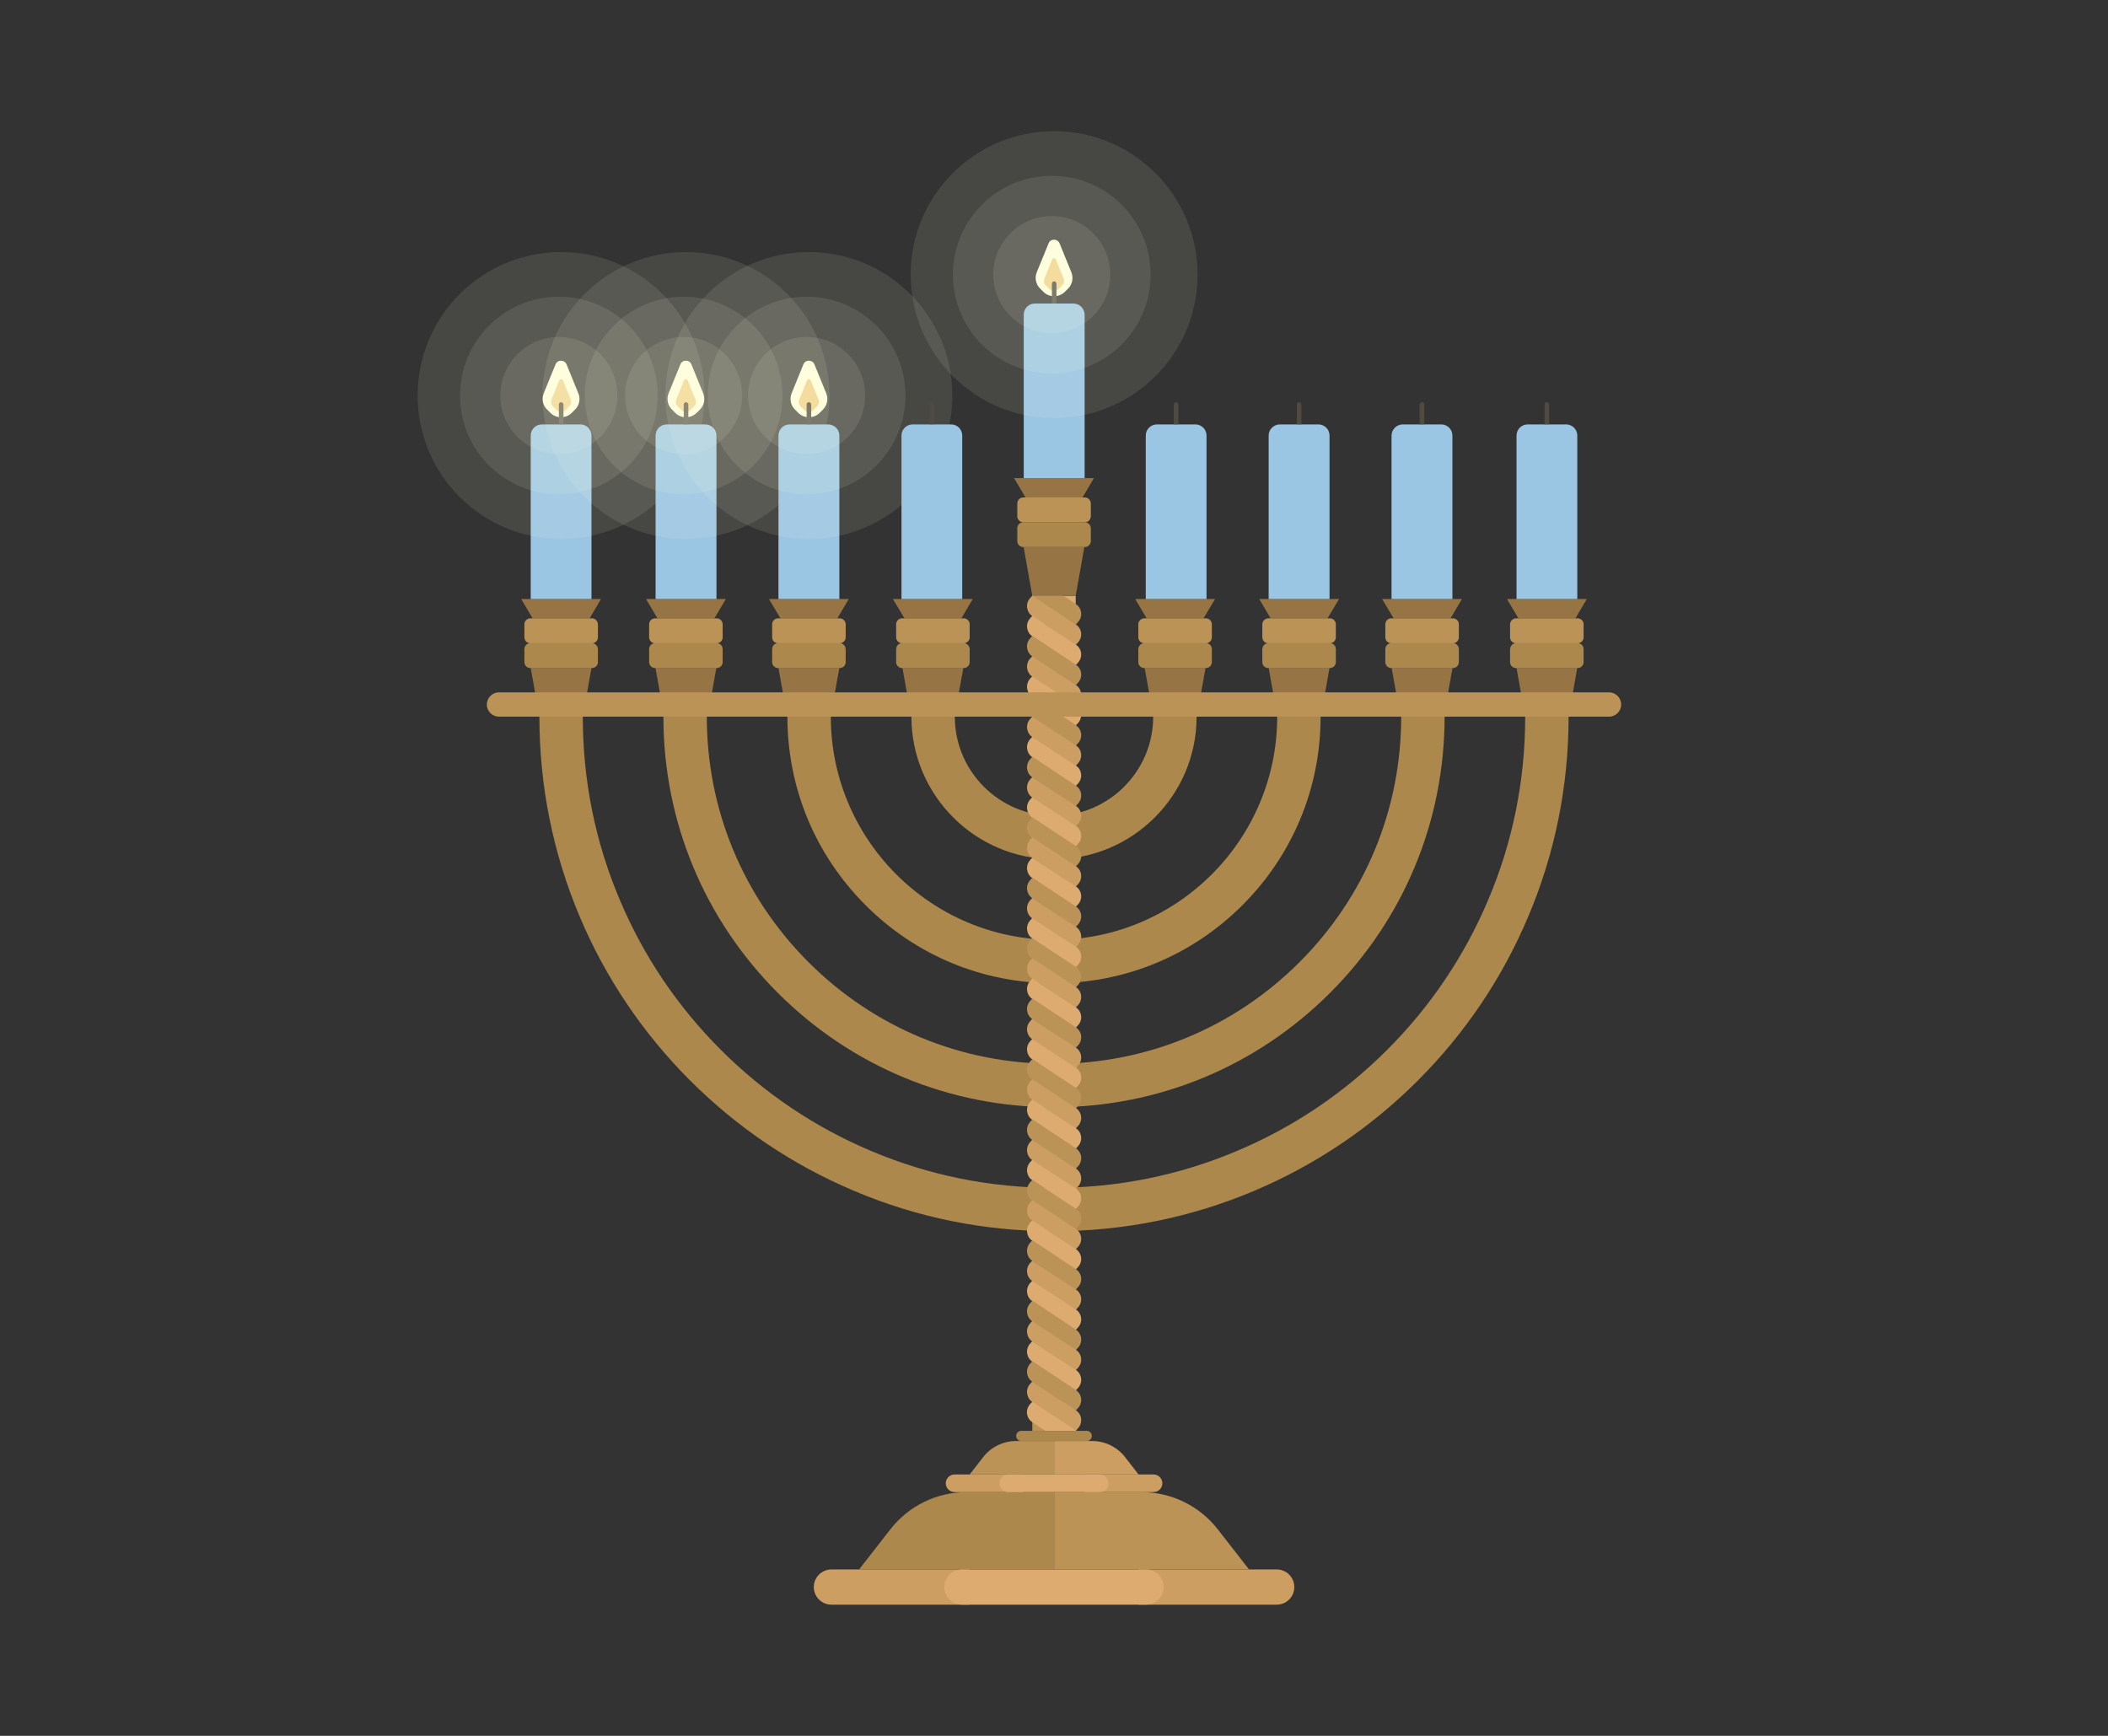 <?xml version="1.0" encoding="utf-8"?>
<!-- Generator: Adobe Illustrator 18.0.0, SVG Export Plug-In . SVG Version: 6.00 Build 0)  -->
<!DOCTYPE svg PUBLIC "-//W3C//DTD SVG 1.1//EN" "http://www.w3.org/Graphics/SVG/1.1/DTD/svg11.dtd">
<svg version="1.1" id="Layer_1" xmlns="http://www.w3.org/2000/svg" xmlns:xlink="http://www.w3.org/1999/xlink" x="0px" y="0px"
	 viewBox="0 0 1700 1400" enable-background="new 0 0 1700 1400" xml:space="preserve">
<rect x="0" y="0" width="1700" height="1400" fill="#333333" stroke="none"/>
<g>
<!-- background color -->
	<!-- <rect fill="#1F3045" width="100%" height="1400"/> -->
	<g>
		<rect x="832.5" y="480.5" fill="#DDAB6F" width="35" height="22.6"/>
		<rect x="832.5" y="1131.4" fill="#BC9357" width="35" height="22.6"/>
		
		<!-- Lowest loop -->
		<path fill="#AD884D" d="M1230,578L1230,578c0,51.3-10,101.1-29.9,147.9c-19.1,45.2-46.5,85.9-81.4,120.8
			c-34.9,34.9-75.5,62.3-120.8,81.4C951.1,948,901.3,958,850,958s-101.1-10-147.9-29.9c-45.2-19.1-85.9-46.5-120.8-81.4
			c-34.9-34.9-62.3-75.5-81.4-120.8C480,679.1,470,629.3,470,578v0h-35v0c0,56,11,110.4,32.6,161.5c20.9,49.4,50.8,93.8,88.9,131.9
			c38.1,38.1,82.5,68,131.9,88.9C739.6,982.1,794,993,850,993s110.4-11,161.5-32.6c49.4-20.9,93.8-50.8,131.9-88.9
			c38.1-38.1,68-82.5,88.9-131.9C1254,688.4,1265,634,1265,578v0H1230z"/>
<!-- second loop -->
		<path fill="#AD884D" d="M627.3,800.8C686.8,860.3,765.9,893,850,893s163.2-32.8,222.7-92.3c59.5-59.5,92.3-138.6,92.3-222.7v0h-35
			v0c0,74.8-29.1,145.1-82,198c-52.9,52.9-123.2,82-198,82s-145.1-29.1-198-82c-52.9-52.9-82-123.2-82-198v0h-35v0
			C535,662.2,567.8,741.3,627.3,800.8z"/>

<!-- Third loop -->
		<path fill="#AD884D" d="M850,793c57.4,0,111.4-22.4,152-63c40.6-40.6,63-94.6,63-152h-35c0,99.3-80.8,180-180,180
			s-180-80.8-180-180h-35c0,57.4,22.4,111.4,63,152C738.6,770.7,792.6,793,850,793z"/>
<!-- smallest loop -->
		<path fill="#AD884D" d="M850,693c63.4,0,115-51.6,115-115h-35c0,44.1-35.9,80-80,80s-80-35.9-80-80h-35
			C735,641.4,786.6,693,850,693z"/>

<!-- 1st candle base -->
		<polygon fill="#967444" points="435,578 470,578 477,538.7 428,538.7 		"/>
		<polygon fill="#967444" points="429.5,498.7 475.5,498.7 484.7,483.1 420.3,483.1 		"/>
		<path fill="#AD884D" d="M477.4,518.7h-49.7c-2.6,0-4.8,2.1-4.8,4.8V534c0,2.6,2.1,4.8,4.8,4.8h49.7c2.6,0,4.8-2.1,4.8-4.8v-10.4
			C482.1,520.9,480,518.7,477.4,518.7z"/>
		<path fill="#BC9357" d="M477.4,498.7h-49.7c-2.6,0-4.8,2.1-4.8,4.8V514c0,2.6,2.1,4.8,4.8,4.8h49.7c2.6,0,4.8-2.1,4.8-4.8v-10.4
			C482.1,500.9,480,498.7,477.4,498.7z"/>

			<!-- 2nd candle base -->
		<polygon fill="#967444" points="535.7,578 570.7,578 577.7,538.7 528.6,538.7 		"/>
		<polygon fill="#967444" points="530.2,498.7 576.1,498.7 585.4,483.1 521,483.1 		"/>
		<path fill="#AD884D" d="M578,518.7h-49.7c-2.6,0-4.8,2.1-4.8,4.8V534c0,2.6,2.1,4.8,4.8,4.8H578c2.6,0,4.8-2.1,4.8-4.8v-10.4
			C582.8,520.9,580.7,518.7,578,518.7z"/>
		<path fill="#BC9357" d="M578,498.7h-49.7c-2.6,0-4.8,2.1-4.8,4.8V514c0,2.6,2.1,4.8,4.8,4.8H578c2.6,0,4.8-2.1,4.8-4.8v-10.4
			C582.8,500.9,580.7,498.7,578,498.7z"/>

<!-- 3rd candle blase -->
		<polygon fill="#967444" points="634.8,578 669.8,578 676.9,538.7 627.8,538.7 		"/>
		<polygon fill="#967444" points="629.4,498.7 675.3,498.7 684.5,483.1 620.1,483.1 		"/>
		<path fill="#AD884D" d="M677.2,518.7h-49.7c-2.6,0-4.8,2.1-4.8,4.8V534c0,2.6,2.1,4.8,4.8,4.8h49.7c2.6,0,4.8-2.1,4.8-4.8v-10.4
			C682,520.9,679.8,518.7,677.2,518.7z"/>
		<path fill="#BC9357" d="M677.2,498.7h-49.7c-2.6,0-4.8,2.1-4.8,4.8V514c0,2.6,2.1,4.8,4.8,4.8h49.7c2.6,0,4.8-2.1,4.8-4.8v-10.4
			C682,500.9,679.8,498.7,677.2,498.7z"/>

<!-- 4th candle blase -->

		<polygon fill="#967444" points="734.8,578 769.8,578 776.9,538.7 727.8,538.7 		"/>
		<polygon fill="#967444" points="729.4,498.7 775.3,498.7 784.5,483.1 720.1,483.1 		"/>
		<path fill="#AD884D" d="M777.2,518.7h-49.7c-2.6,0-4.8,2.1-4.8,4.8V534c0,2.6,2.1,4.8,4.8,4.8h49.7c2.6,0,4.8-2.1,4.8-4.8v-10.4
			C782,520.9,779.8,518.7,777.2,518.7z"/>
		<path fill="#BC9357" d="M777.2,498.7h-49.7c-2.6,0-4.8,2.1-4.8,4.8V514c0,2.6,2.1,4.8,4.8,4.8h49.7c2.6,0,4.8-2.1,4.8-4.8v-10.4
			C782,500.9,779.8,498.7,777.2,498.7z"/>

			<!-- 8th candle base -->
		
		<polygon fill="#967444" points="1265,578 1230,578 1223,538.7 1272,538.7 		"/>
		<polygon fill="#967444" points="1270.5,498.7 1224.5,498.7 1215.3,483.1 1279.7,483.1 		"/>
		<path fill="#AD884D" d="M1222.6,518.7h49.7c2.6,0,4.8,2.1,4.8,4.8V534c0,2.6-2.1,4.8-4.8,4.8h-49.7c-2.6,0-4.8-2.1-4.8-4.8v-10.4
			C1217.9,520.9,1220,518.7,1222.6,518.7z"/>
		<path fill="#BC9357" d="M1222.6,498.7h49.7c2.6,0,4.8,2.1,4.8,4.8V514c0,2.6-2.1,4.8-4.8,4.8h-49.7c-2.6,0-4.8-2.1-4.8-4.8v-10.4
			C1217.9,500.9,1220,498.7,1222.6,498.7z"/>

<!-- 7th candle base -->
		<polygon fill="#967444" points="1164.3,578 1129.3,578 1122.3,538.7 1171.4,538.7 		"/>
		<polygon fill="#967444" points="1169.8,498.7 1123.9,498.7 1114.6,483.1 1179,483.1 		"/>
		<path fill="#AD884D" d="M1122,518.7h49.7c2.6,0,4.8,2.1,4.8,4.8V534c0,2.6-2.1,4.8-4.8,4.8H1122c-2.6,0-4.8-2.1-4.8-4.8v-10.4
			C1117.2,520.9,1119.3,518.7,1122,518.7z"/>
		<path fill="#BC9357" d="M1122,498.7h49.7c2.6,0,4.8,2.1,4.8,4.8V514c0,2.6-2.1,4.8-4.8,4.8H1122c-2.6,0-4.8-2.1-4.8-4.8v-10.4
			C1117.2,500.9,1119.3,498.7,1122,498.7z"/>
<!-- 
6th candle base -->

		<polygon fill="#967444" points="1065.2,578 1030.2,578 1023.1,538.7 1072.2,538.7 		"/>
		<polygon fill="#967444" points="1070.6,498.7 1024.7,498.7 1015.5,483.1 1079.9,483.1 		"/>
		<path fill="#AD884D" d="M1022.8,518.7h49.7c2.6,0,4.8,2.1,4.8,4.8V534c0,2.6-2.1,4.8-4.8,4.8h-49.7c-2.6,0-4.8-2.1-4.8-4.8v-10.4
			C1018,520.9,1020.2,518.7,1022.8,518.7z"/>
		<path fill="#BC9357" d="M1022.8,498.7h49.7c2.6,0,4.8,2.1,4.8,4.8V514c0,2.6-2.1,4.8-4.8,4.8h-49.7c-2.6,0-4.8-2.1-4.8-4.8v-10.4
			C1018,500.9,1020.2,498.7,1022.8,498.7z"/>


<!-- 5th candle base -->
		<polygon fill="#967444" points="965.2,578 930.2,578 923.1,538.7 972.2,538.7 		"/>
		<polygon fill="#967444" points="970.6,498.7 924.7,498.7 915.5,483.1 979.9,483.1 		"/>
		<path fill="#AD884D" d="M922.8,518.7h49.7c2.6,0,4.8,2.1,4.8,4.8V534c0,2.6-2.1,4.8-4.8,4.8h-49.7c-2.6,0-4.8-2.1-4.8-4.8v-10.4
			C918,520.9,920.2,518.7,922.8,518.7z"/>
		<path fill="#BC9357" d="M922.8,498.7h49.7c2.6,0,4.8,2.1,4.8,4.8V514c0,2.6-2.1,4.8-4.8,4.8h-49.7c-2.6,0-4.8-2.1-4.8-4.8v-10.4
			C918,500.9,920.2,498.7,922.8,498.7z"/>

<!-- shamash base -->
		<polygon fill="#967444" points="832.5,480.5 867.5,480.5 874.5,441.2 825.5,441.2 		"/>
		<polygon fill="#967444" points="827,401.2 873,401.2 882.2,385.6 850,385.6 817.8,385.6 		"/>
		<path fill="#AD884D" d="M874.9,421.2h-49.7c-2.6,0-4.8,2.1-4.8,4.8v10.4c0,2.6,2.1,4.8,4.8,4.8h49.7c2.6,0,4.8-2.1,4.8-4.8V426
			C879.6,423.4,877.5,421.2,874.9,421.2z"/>
		<path fill="#BC9357" d="M874.9,401.2h-49.7c-2.6,0-4.8,2.1-4.8,4.8v10.4c0,2.6,2.1,4.8,4.8,4.8h49.7c2.6,0,4.8-2.1,4.8-4.8V406
			C879.6,403.4,877.5,401.2,874.9,401.2z"/>

			
<!-- Menorah spine and base -->
		<path fill="#CC9E62" d="M867.5,520.2l-35-23.3l0,0c-4.8-3.2-5.7-10-1.9-14.4l1.9-2.1l35,23.1l0.1,0.1c4.9,3.2,5.8,10,1.9,14.4
			L867.5,520.2z"/>
		<path fill="#DDAB6F" d="M867.5,536.5l-35-23.3v0c-4.8-3.2-5.7-10-1.9-14.4l1.9-2.1l35,23.1l0.1,0.1c4.9,3.2,5.8,10,1.9,14.4
			L867.5,536.5z"/>
		<path fill="#BC9357" d="M867.5,552.7l-35-23.3v0c-4.8-3.2-5.7-10-1.9-14.4l1.9-2.1l35,23.1l0.1,0.1c4.9,3.2,5.8,10,1.9,14.4
			L867.5,552.7z"/>
		<path fill="#CC9E62" d="M867.5,569l-35-23.3v0c-4.8-3.2-5.7-10-1.9-14.4l1.9-2.1l35,23.1l0.1,0.1c4.9,3.2,5.8,10,1.9,14.4
			L867.5,569z"/>
		<path fill="#DDAB6F" d="M867.5,585.2l-35-23.3v0c-4.8-3.2-5.7-10-1.9-14.4l1.9-2.1l35,23.1l0.1,0.1c4.9,3.2,5.8,10,1.9,14.4
			L867.5,585.2z"/>
		<path fill="#BC9357" d="M867.5,601.5l-35-23.3v0c-4.8-3.2-5.7-10-1.9-14.4l1.9-2.1l35,23.1l0.1,0.1c4.9,3.2,5.8,10,1.9,14.4
			L867.5,601.5z"/>
		<path fill="#CC9E62" d="M867.5,617.7l-35-23.3v0c-4.8-3.2-5.7-10-1.9-14.4l1.9-2.1l35,23.1l0.1,0.1c4.9,3.2,5.8,10,1.9,14.4
			L867.5,617.7z"/>
		<path fill="#DDAB6F" d="M867.5,634l-35-23.3v0c-4.8-3.2-5.7-10-1.9-14.4l1.9-2.1l35,23.1l0.1,0.1c4.9,3.2,5.8,10,1.9,14.4
			L867.5,634z"/>
		<path fill="#BC9357" d="M867.5,650.2l-35-23.3v0c-4.8-3.2-5.7-10-1.9-14.4l1.9-2.1l35,23.1l0.1,0.1c4.9,3.2,5.8,10,1.9,14.4
			L867.5,650.2z"/>
		<path fill="#CC9E62" d="M867.5,666.5l-35-23.3v0c-4.8-3.2-5.7-10-1.9-14.4l1.9-2.1l35,23.1l0.1,0.1c4.9,3.2,5.8,10,1.9,14.4
			L867.5,666.5z"/>
		<path fill="#DDAB6F" d="M867.5,682.7l-35-23.3v0c-4.8-3.2-5.7-10-1.9-14.4l1.9-2.1l35,23.1l0.1,0.1c4.9,3.2,5.8,10,1.9,14.4
			L867.5,682.7z"/>
		<path fill="#BC9357" d="M867.5,699l-35-23.3v0c-4.8-3.2-5.7-10-1.9-14.4l1.9-2.1l35,23.1l0.1,0.1c4.9,3.2,5.8,10,1.9,14.4
			L867.5,699z"/>
		<path fill="#CC9E62" d="M867.5,715.2l-35-23.3v0c-4.8-3.2-5.7-10-1.9-14.4l1.9-2.1l35,23.1l0.1,0.1c4.9,3.2,5.8,10,1.9,14.4
			L867.5,715.2z"/>
		<path fill="#DDAB6F" d="M867.5,731.5l-35-23.3v0c-4.8-3.2-5.7-10-1.9-14.4l1.9-2.1l35,23.1l0.1,0.1c4.9,3.2,5.8,10,1.9,14.4
			L867.5,731.5z"/>
		<path fill="#BC9357" d="M867.5,747.7l-35-23.3v0c-4.8-3.2-5.7-10-1.9-14.4l1.9-2.1l35,23.1l0.1,0.1c4.9,3.2,5.8,10,1.9,14.4
			L867.5,747.7z"/>
		<path fill="#CC9E62" d="M867.5,764l-35-23.3v0c-4.8-3.2-5.7-10-1.9-14.4l1.9-2.1l35,23.1l0.1,0.1c4.9,3.2,5.8,10,1.9,14.4
			L867.5,764z"/>
		<path fill="#DDAB6F" d="M867.5,780.2l-35-23.3v0c-4.8-3.2-5.7-10-1.9-14.4l1.9-2.1l35,23.1l0.1,0.1c4.9,3.2,5.8,10,1.9,14.4
			L867.5,780.2z"/>
		<path fill="#BC9357" d="M867.5,796.5l-35-23.3v0c-4.8-3.2-5.7-10-1.9-14.4l1.9-2.1l35,23.1l0.1,0.1c4.9,3.2,5.8,10,1.9,14.4
			L867.5,796.5z"/>
		<path fill="#CC9E62" d="M867.5,812.7l-35-23.3v0c-4.8-3.2-5.7-10-1.9-14.4l1.9-2.1l35,23.1l0.1,0.1c4.9,3.2,5.8,10,1.9,14.4
			L867.5,812.7z"/>
		<path fill="#DDAB6F" d="M867.5,829l-35-23.3v0c-4.8-3.2-5.7-10-1.9-14.4l1.9-2.1l35,23.1l0.1,0.1c4.9,3.2,5.8,10,1.9,14.4
			L867.5,829z"/>
		<path fill="#BC9357" d="M867.5,845.2l-35-23.3v0c-4.8-3.2-5.7-10-1.9-14.4l1.9-2.1l35,23.1l0.1,0.1c4.9,3.2,5.8,10,1.9,14.4
			L867.5,845.2z"/>
		<path fill="#CC9E62" d="M867.5,861.5l-35-23.3v0c-4.8-3.2-5.7-10-1.9-14.4l1.9-2.1l35,23.1l0.1,0.1c4.9,3.2,5.8,10,1.9,14.4
			L867.5,861.5z"/>
		<path fill="#DDAB6F" d="M867.5,877.7l-35-23.3v0c-4.8-3.2-5.7-10-1.9-14.4l1.9-2.1l35,23.1l0.1,0.1c4.9,3.2,5.8,10,1.9,14.4
			L867.5,877.7z"/>
		<path fill="#BC9357" d="M867.5,894l-35-23.3v0c-4.8-3.2-5.7-10-1.9-14.4l1.9-2.1l35,23.1l0.1,0.1c4.9,3.2,5.8,10,1.9,14.4
			L867.5,894z"/>
		<path fill="#CC9E62" d="M867.5,910.2l-35-23.3v0c-4.8-3.2-5.7-10-1.9-14.4l1.9-2.1l35,23.1l0.1,0.1c4.9,3.2,5.8,10,1.9,14.4
			L867.5,910.2z"/>
		<path fill="#DDAB6F" d="M867.5,926.5l-35-23.3v0c-4.8-3.2-5.7-10-1.9-14.4l1.9-2.1l35,23.1l0.1,0.1c4.9,3.2,5.8,10,1.9,14.4
			L867.5,926.5z"/>
		<path fill="#BC9357" d="M867.5,942.7l-35-23.3v0c-4.8-3.2-5.7-10-1.9-14.4l1.9-2.1l35,23.1l0.1,0.1c4.9,3.2,5.8,10,1.9,14.4
			L867.5,942.7z"/>
		<path fill="#CC9E62" d="M867.5,959l-35-23.3v0c-4.8-3.2-5.7-10-1.9-14.4l1.9-2.1l35,23.1l0.1,0.1c4.9,3.2,5.8,10,1.9,14.4
			L867.5,959z"/>
		<path fill="#DDAB6F" d="M867.5,975.2l-35-23.3v0c-4.8-3.2-5.7-10-1.9-14.4l1.9-2.1l35,23.1l0.1,0.1c4.9,3.2,5.8,10,1.9,14.4
			L867.5,975.2z"/>
		<path fill="#BC9357" d="M867.5,991.5l-35-23.3v0c-4.8-3.2-5.7-10-1.9-14.4l1.9-2.1l35,23.1l0.1,0.1c4.9,3.2,5.8,10,1.9,14.4
			L867.5,991.5z"/>
		<path fill="#CC9E62" d="M867.5,1007.7l-35-23.3v0c-4.8-3.2-5.7-10-1.9-14.4l1.9-2.1l35,23.1l0.1,0.1c4.9,3.2,5.8,10,1.9,14.4
			L867.5,1007.7z"/>
		<path fill="#DDAB6F" d="M867.5,1024l-35-23.3v0c-4.8-3.2-5.7-10-1.9-14.4l1.9-2.1l35,23.1l0.1,0.1c4.9,3.2,5.8,10,1.9,14.4
			L867.5,1024z"/>
		<path fill="#BC9357" d="M867.5,1040.2l-35-23.3v0c-4.8-3.2-5.7-10-1.9-14.4l1.9-2.1l35,23.1l0.1,0.1c4.9,3.2,5.8,10,1.9,14.4
			L867.5,1040.2z"/>
		<path fill="#CC9E62" d="M867.5,1056.5l-35-23.3l0,0c-4.8-3.2-5.7-10-1.9-14.4l1.9-2.1l35,23.1l0.1,0.1c4.9,3.2,5.8,10,1.9,14.4
			L867.5,1056.5z"/>
		<path fill="#DDAB6F" d="M867.5,1072.7l-35-23.3l0,0c-4.8-3.2-5.7-10-1.9-14.4l1.9-2.1l35,23.1l0.1,0.1c4.9,3.2,5.8,10,1.9,14.4
			L867.5,1072.7z"/>
		<path fill="#BC9357" d="M867.5,1089l-35-23.3l0,0c-4.8-3.2-5.7-10-1.9-14.4l1.9-2.1l35,23.1l0.1,0.1c4.9,3.2,5.8,10,1.9,14.4
			L867.5,1089z"/>
		<path fill="#CC9E62" d="M867.5,1105.2l-35-23.3l0,0c-4.8-3.2-5.7-10-1.9-14.4l1.9-2.1l35,23.1l0.1,0.1c4.9,3.2,5.8,10,1.9,14.4
			L867.5,1105.2z"/>
		<path fill="#DDAB6F" d="M867.5,1121.5l-35-23.3l0,0c-4.8-3.2-5.7-10-1.9-14.4l1.9-2.1l35,23.1l0.1,0.1c4.9,3.2,5.8,10,1.9,14.4
			L867.5,1121.5z"/>
		<path fill="#BC9357" d="M867.5,1137.7l-35-23.3l0,0c-4.8-3.2-5.7-10-1.9-14.4l1.9-2.1l35,23.1l0.1,0.1c4.9,3.2,5.8,10,1.9,14.4
			L867.5,1137.7z"/>
		<path fill="#CC9E62" d="M867.5,1154l-35-23.3l0,0c-4.8-3.2-5.7-10-1.9-14.4l1.9-2.1l35,23.1l0.1,0.1c4.9,3.2,5.8,10,1.9,14.4
			L867.5,1154z"/>
		<path fill="#BC9357" d="M867.6,487.2L867.6,487.2l-10.1-6.7h-25c0,0,0,0,0,0v0l35,23.3l2-2.2C873.4,497.2,872.5,490.4,867.6,487.2
			z"/>
		<path fill="#DDAB6F" d="M867.6,1153.6L867.6,1153.6l-35.1-23.1l-1.9,2.1c-3.9,4.4-3,11.1,1.9,14.4l10.5,7h25
			C867.9,1153.9,867.8,1153.7,867.6,1153.6z"/>
		<path fill="#BC9357" d="M1297.6,558.4H402.4c-5.4,0-9.8,4.4-9.8,9.8v0c0,5.4,4.4,9.8,9.8,9.8h895.2c5.4,0,9.8-4.4,9.8-9.8v0
			C1307.4,562.8,1303,558.4,1297.6,558.4z"/>
		<path fill="#AD884D" d="M876.4,1162.2h-52.8c-2.3,0-4.1-1.8-4.1-4.1l0,0c0-2.3,1.8-4.1,4.1-4.1h52.8c2.3,0,4.1,1.8,4.1,4.1l0,0
			C880.5,1160.4,878.7,1162.2,876.4,1162.2z"/>
		<path fill="#BC9357" d="M850.1,1189.2H782l10.8-13.9c6.4-8.3,16.3-13.1,26.8-13.1h30.5V1189.2z"/>
		<path fill="#CC9E62" d="M850.1,1189.2h68.1l-10.8-13.9c-6.4-8.3-16.3-13.1-26.8-13.1h-30.5V1189.2z"/>
		<path fill="#AD884D" d="M850.1,1265.7H692.9l25-32.1c14.8-19.1,37.6-30.2,61.8-30.2h70.3V1265.7z"/>
		<path fill="#BC9357" d="M850.1,1265.7h157.1l-25-32.1c-14.8-19.1-37.6-30.2-61.8-30.2h-70.3V1265.7z"/>
		<path fill="#CC9E62" d="M825.2,1203.4h-55.4c-3.9,0-7.1-3.2-7.1-7.1l0,0c0-3.9,3.2-7.1,7.1-7.1h55.4V1203.4z"/>
		<path fill="#CC9E62" d="M874.9,1203.4h55.4c3.9,0,7.1-3.2,7.1-7.1l0,0c0-3.9-3.2-7.1-7.1-7.1h-55.4V1203.4z"/>
		<path fill="#DDAB6F" d="M886.9,1203.4h-73.8c-3.9,0-7.1-3.2-7.1-7.1l0,0c0-3.9,3.2-7.1,7.1-7.1h73.8c3.9,0,7.1,3.2,7.1,7.1l0,0
			C894,1200.2,890.8,1203.4,886.9,1203.4z"/>
		<path fill="#CC9E62" d="M782,1294.2H670.5c-7.9,0-14.2-6.4-14.2-14.2l0,0c0-7.9,6.4-14.2,14.2-14.2H782V1294.2z"/>
		<path fill="#CC9E62" d="M918.1,1294.2h111.5c7.9,0,14.2-6.4,14.2-14.2l0,0c0-7.9-6.4-14.2-14.2-14.2H918.1V1294.2z"/>
		<path fill="#DDAB6F" d="M924.2,1294.2H775.7c-7.9,0-14.2-6.4-14.2-14.2l0,0c0-7.9,6.4-14.2,14.2-14.2h148.5
			c7.9,0,14.2,6.4,14.2,14.2l0,0C938.5,1287.9,932.1,1294.2,924.2,1294.2z"/>

			
		<g>
			<g>
			<!-- 1st candle flame -->
				<path fill="#FEFEDE" d="M466.4,317.2l-9.5-23.3c-1.6-4-7.3-4-8.9,0l-9.5,23.3c-1.8,4.5-0.8,9.7,2.7,13.1l2.7,2.7
					c4.7,4.7,12.4,4.7,17.2,0l2.7-2.7C467.2,326.9,468.3,321.7,466.4,317.2z"/>
				<path fill="#F0CF85" d="M451.9,332.2c-1.1-0.1-2.2-0.7-3-1.5l-3.1-3.1c-1.4-1.4-1.8-3.5-1.1-5.3l6.3-15.5c0.5-1.3,2.4-1.3,3,0
					l6.3,15.5c0.7,1.8,0.3,3.9-1.1,5.3l-3.2,3.2C454.9,331.9,453.4,332.4,451.9,332.2z"/>

					<!-- 1st candle wick and wax -->
				<path fill="#9AC5E3" d="M468,342.3h-31c-5,0-9,4-9,9v131.8H477V351.3C477,346.3,473,342.3,468,342.3z"/>
				<path fill="#504B42" d="M452.5,324.4L452.5,324.4c-1,0-1.8,0.8-1.8,1.8v16h3.7v-16C454.3,325.3,453.5,324.4,452.5,324.4z"/>
			</g>

<!-- 1st cande corona -->
			<circle opacity="0.1" fill="#FEFEDE" cx="452.5" cy="319" r="115.7"/>
			<circle opacity="0.1" fill="#FEFEDE" cx="450.7" cy="319" r="79.7"/>
			<circle opacity="0.1" fill="#FEFEDE" cx="450.7" cy="319" r="47.2"/>

		</g>
		<g>
			<g>
			<!-- 2nd cande flame -->
				<path fill="#FEFEDE" d="M567.1,317.2l-9.5-23.3c-1.6-4-7.3-4-8.9,0l-9.5,23.3c-1.8,4.5-0.8,9.7,2.7,13.1l2.7,2.7
					c4.7,4.7,12.4,4.7,17.2,0l2.7-2.7C567.9,326.9,568.9,321.7,567.1,317.2z"/>
				<path fill="#F0CF85" d="M552.5,332.2c-1.1-0.1-2.2-0.7-3-1.5l-3.1-3.1c-1.4-1.4-1.8-3.5-1.1-5.3l6.3-15.5c0.5-1.3,2.4-1.3,3,0
					l6.3,15.5c0.7,1.8,0.3,3.9-1.1,5.3l-3.2,3.2C555.6,331.9,554.1,332.4,552.5,332.2z"/>
					<!-- 2nd candle wick and wax -->
				<path fill="#9AC5E3" d="M568.7,342.3h-31c-5,0-9,4-9,9v131.8h49.1V351.3C577.7,346.3,573.7,342.3,568.7,342.3z"/>
				<path fill="#504B42" d="M553.2,324.4L553.2,324.4c-1,0-1.8,0.8-1.8,1.8v16h3.7v-16C555,325.3,554.2,324.4,553.2,324.4z"/>
			</g>
			<!-- 2nd candle corona -->
			<circle opacity="0.1" fill="#FEFEDE" cx="553.2" cy="319" r="115.7"/>
			<circle opacity="0.1" fill="#FEFEDE" cx="551.3" cy="319" r="79.7"/>
			<circle opacity="0.1" fill="#FEFEDE" cx="551.3" cy="319" r="47.2"/>
		</g>
		<g>
			<g>
			<!-- 3rd candle flame -->
				<path fill="#FEFEDE" d="M666.3,317.2l-9.5-23.3c-1.6-4-7.3-4-8.9,0l-9.5,23.3c-1.8,4.5-0.8,9.7,2.7,13.1l2.7,2.7
					c4.7,4.7,12.4,4.7,17.2,0l2.7-2.7C667.1,326.9,668.1,321.7,666.3,317.2z"/>
				<path fill="#F0CF85" d="M651.7,332.2c-1.1-0.1-2.2-0.7-3-1.5l-3.1-3.1c-1.4-1.4-1.8-3.5-1.1-5.3l6.3-15.5c0.5-1.3,2.4-1.3,3,0
					l6.3,15.5c0.7,1.8,0.3,3.9-1.1,5.3l-3.2,3.2C654.7,331.9,653.2,332.4,651.7,332.2z"/>
					<!-- 3rd candle wick and wax -->
				<path fill="#9AC5E3" d="M667.8,342.3h-31c-5,0-9,4-9,9v131.8h49.1V351.3C676.9,346.3,672.8,342.3,667.8,342.3z"/>
				<path fill="#504B42" d="M652.3,324.4L652.3,324.4c-1,0-1.8,0.8-1.8,1.8v16h3.7v-16C654.2,325.3,653.3,324.4,652.3,324.4z"/>
			</g>
			<!-- 3rd candle corona -->
			<circle opacity="0.1" fill="#FEFEDE" cx="652.3" cy="319" r="115.7"/>
			<circle opacity="0.1" fill="#FEFEDE" cx="650.5" cy="319" r="79.7"/>
			<circle opacity="0.1" fill="#FEFEDE" cx="650.5" cy="319" r="47.2"/>
		</g>
		<g>
			<g>
			<!-- 4th candle flame -->
				<!-- <path fill="#FEFEDE" d="M765.4,317.2l-9.5-23.3c-1.6-4-7.3-4-8.9,0l-9.5,23.3c-1.8,4.5-0.8,9.7,2.7,13.1l2.7,2.7
					c4.7,4.7,12.4,4.7,17.2,0l2.7-2.7C766.2,326.9,767.3,321.7,765.4,317.2z"/>
				<path fill="#F0CF85" d="M750.9,332.2c-1.1-0.1-2.2-0.7-3-1.5l-3.1-3.1c-1.4-1.4-1.8-3.5-1.1-5.3l6.3-15.5c0.5-1.3,2.4-1.3,3,0
					l6.3,15.5c0.7,1.8,0.3,3.9-1.1,5.3l-3.2,3.2C753.9,331.9,752.4,332.4,750.9,332.2z"/> -->
					<!-- 4th candle wick and wax -->
				<path fill="#9AC5E3" d="M767,342.3h-31c-5,0-9,4-9,9v131.8H776V351.3C776,346.3,772,342.3,767,342.3z"/>
				<path fill="#504B42" d="M751.5,324.4L751.5,324.4c-1,0-1.8,0.8-1.8,1.8v16h3.7v-16C753.3,325.3,752.5,324.4,751.5,324.4z"/>
			</g>
			<!-- 4th candle corona -->
			<!-- <circle opacity="0.1" fill="#FEFEDE" cx="751.5" cy="319" r="115.7"/>
			<circle opacity="0.1" fill="#FEFEDE" cx="749.7" cy="319" r="79.7"/>
			<circle opacity="0.1" fill="#FEFEDE" cx="749.7" cy="319" r="47.2"/> -->
		</g>
		<g>
			<g>
			<!-- 8th candle flame -->
				<!-- <path fill="#FEFEDE" d="M1233.6,317.2l9.5-23.3c1.6-4,7.3-4,8.9,0l9.5,23.3c1.8,4.5,0.8,9.7-2.7,13.1l-2.7,2.7
					c-4.7,4.7-12.4,4.7-17.2,0l-2.7-2.7C1232.8,326.9,1231.7,321.7,1233.6,317.2z"/>
				<path fill="#F0CF85" d="M1248.1,332.2c1.1-0.1,2.2-0.7,3-1.5l3.1-3.1c1.4-1.4,1.8-3.5,1.1-5.3l-6.3-15.5c-0.5-1.3-2.4-1.3-3,0
					l-6.3,15.5c-0.7,1.8-0.3,3.9,1.1,5.3l3.2,3.2C1245.1,331.9,1246.6,332.4,1248.1,332.2z"/> -->

					<!-- 8th candle wick and wax -->
				<path fill="#9AC5E3" d="M1232,342.3h31c5,0,9,4,9,9v131.8H1223V351.3C1223,346.3,1227,342.3,1232,342.3z"/>
				<path fill="#504B42" d="M1247.5,324.4L1247.5,324.4c1,0,1.8,0.8,1.8,1.8v16h-3.7v-16C1245.7,325.3,1246.5,324.4,1247.5,324.4z"
					/>
			</g>

			<!-- 8th candle corona -->
			<!-- <circle opacity="0.1" fill="#FEFEDE" cx="1247.5" cy="319" r="115.7"/>
			<circle opacity="0.1" fill="#FEFEDE" cx="1249.3" cy="319" r="79.7"/>
			<circle opacity="0.1" fill="#FEFEDE" cx="1249.3" cy="319" r="47.2"/> -->
		</g>
		<g>
			<g>
			<!-- 7th candle flame -->
				<!-- <path fill="#FEFEDE" d="M1132.9,317.2l9.5-23.3c1.6-4,7.3-4,8.9,0l9.5,23.3c1.8,4.5,0.8,9.7-2.7,13.1l-2.7,2.7
					c-4.7,4.7-12.4,4.7-17.2,0l-2.7-2.7C1132.1,326.9,1131.1,321.7,1132.9,317.2z"/>
				<path fill="#F0CF85" d="M1147.5,332.2c1.1-0.1,2.2-0.7,3-1.5l3.1-3.1c1.4-1.4,1.8-3.5,1.1-5.3l-6.3-15.5c-0.5-1.3-2.4-1.3-3,0
					l-6.3,15.5c-0.7,1.8-0.3,3.9,1.1,5.3l3.2,3.2C1144.4,331.9,1145.9,332.4,1147.5,332.2z"/> -->
					<!-- 7th candle wick and wax -->
				<path fill="#9AC5E3" d="M1131.3,342.3h31c5,0,9,4,9,9v131.8h-49.1V351.3C1122.3,346.3,1126.3,342.3,1131.3,342.3z"/>
				<path fill="#504B42" d="M1146.8,324.4L1146.8,324.4c1,0,1.8,0.8,1.8,1.8v16h-3.7v-16C1145,325.3,1145.8,324.4,1146.8,324.4z"/>
			</g>
			<!-- 7th candle corona -->
			<!-- <circle opacity="0.1" fill="#FEFEDE" cx="1146.8" cy="319" r="115.7"/>
			<circle opacity="0.1" fill="#FEFEDE" cx="1148.7" cy="319" r="79.7"/>
			<circle opacity="0.1" fill="#FEFEDE" cx="1148.7" cy="319" r="47.2"/> -->
		</g>
		<g>
			<g>
			<!-- 6th candle flame -->
				<!-- <path fill="#FEFEDE" d="M1033.7,317.2l9.5-23.3c1.6-4,7.3-4,8.9,0l9.5,23.3c1.8,4.5,0.8,9.7-2.7,13.1l-2.7,2.7
					c-4.7,4.7-12.4,4.7-17.2,0l-2.7-2.7C1032.9,326.9,1031.9,321.7,1033.7,317.2z"/>
				<path fill="#F0CF85" d="M1048.3,332.2c1.1-0.1,2.2-0.7,3-1.5l3.1-3.1c1.4-1.4,1.8-3.5,1.1-5.3l-6.3-15.5c-0.5-1.3-2.4-1.3-3,0
					l-6.3,15.5c-0.7,1.8-0.3,3.9,1.1,5.3l3.2,3.2C1045.3,331.9,1046.8,332.4,1048.3,332.2z"/> -->
					<!-- 6th candle wick and wax -->
				<path fill="#9AC5E3" d="M1032.2,342.3h31c5,0,9,4,9,9v131.8h-49.1V351.3C1023.1,346.3,1027.2,342.3,1032.2,342.3z"/>
				<path fill="#504B42" d="M1047.7,324.4L1047.7,324.4c1,0,1.8,0.8,1.8,1.8v16h-3.7v-16C1045.8,325.3,1046.7,324.4,1047.7,324.4z"
					/>
			</g>
			<!-- 6th candle corona -->
			<!-- 0 -->
		</g>
		<g>
			<g>
			<!-- 5th candle flame -->
				<!-- <path fill="#FEFEDE" d="M934.6,317.2l9.5-23.3c1.6-4,7.3-4,8.9,0l9.5,23.3c1.8,4.5,0.8,9.7-2.7,13.1l-2.7,2.7
					c-4.7,4.7-12.4,4.7-17.2,0l-2.7-2.7C933.8,326.9,932.7,321.7,934.6,317.2z"/>
				<path fill="#F0CF85" d="M949.1,332.2c1.1-0.1,2.2-0.7,3-1.5l3.1-3.1c1.4-1.4,1.8-3.5,1.1-5.3l-6.3-15.5c-0.5-1.3-2.4-1.3-3,0
					l-6.3,15.5c-0.7,1.8-0.3,3.9,1.1,5.3l3.2,3.2C946.1,331.9,947.6,332.4,949.1,332.2z"/> -->
					<!-- 5th candle wick and wax -->
				<path fill="#9AC5E3" d="M933,342.3h31c5,0,9,4,9,9v131.8H924V351.3C924,346.3,928,342.3,933,342.3z"/>
				<path fill="#504B42" d="M948.5,324.4L948.5,324.4c1,0,1.8,0.8,1.8,1.8v16h-3.7v-16C946.7,325.3,947.5,324.4,948.5,324.4z"/>
			</g>
			<!-- 5th candle corona -->
			<!-- <circle opacity="0.1" fill="#FEFEDE" cx="948.5" cy="319" r="115.7"/>
			<circle opacity="0.1" fill="#FEFEDE" cx="950.3" cy="319" r="79.7"/>
			<circle opacity="0.1" fill="#FEFEDE" cx="950.3" cy="319" r="47.2"/> -->
		</g>
		<g>
			<g>
			<!-- shamash flame -->
				<path fill="#FEFEDE" d="M864,219.6l-9.5-23.3c-1.6-4-7.3-4-8.9,0l-9.5,23.3c-1.8,4.5-0.8,9.7,2.7,13.1l2.7,2.7
					c4.7,4.7,12.4,4.7,17.2,0l2.7-2.7C864.8,229.3,865.8,224.2,864,219.6z"/>
				<path fill="#F0CF85" d="M849.4,234.7c-1.1-0.1-2.2-0.7-3-1.5l-3.1-3.1c-1.4-1.4-1.8-3.5-1.1-5.3l6.3-15.5c0.5-1.3,2.4-1.3,3,0
					l6.3,15.5c0.7,1.8,0.3,3.9-1.1,5.3l-3.2,3.2C852.5,234.4,851,234.9,849.4,234.7z"/>
					<!-- shamash wick and wax -->
				<path fill="#9AC5E3" d="M865.6,244.8h-31c-5,0-9,4-9,9v131.8h49.1V253.8C874.6,248.8,870.6,244.8,865.6,244.8z"/>
				<path fill="#504B42" d="M850.1,226.9L850.1,226.9c-1,0-1.8,0.8-1.8,1.8v16h3.7v-16C851.9,227.8,851.1,226.9,850.1,226.9z"/>
			</g>
			<!-- shamash corona -->
			<circle opacity="0.1" fill="#FEFEDE" cx="850.1" cy="221.5" r="115.7"/>
			<circle opacity="0.1" fill="#FEFEDE" cx="848.2" cy="221.5" r="79.7"/>
			<circle opacity="0.1" fill="#FEFEDE" cx="848.2" cy="221.5" r="47.2"/>
		</g>
	</g>
</g>
</svg>
